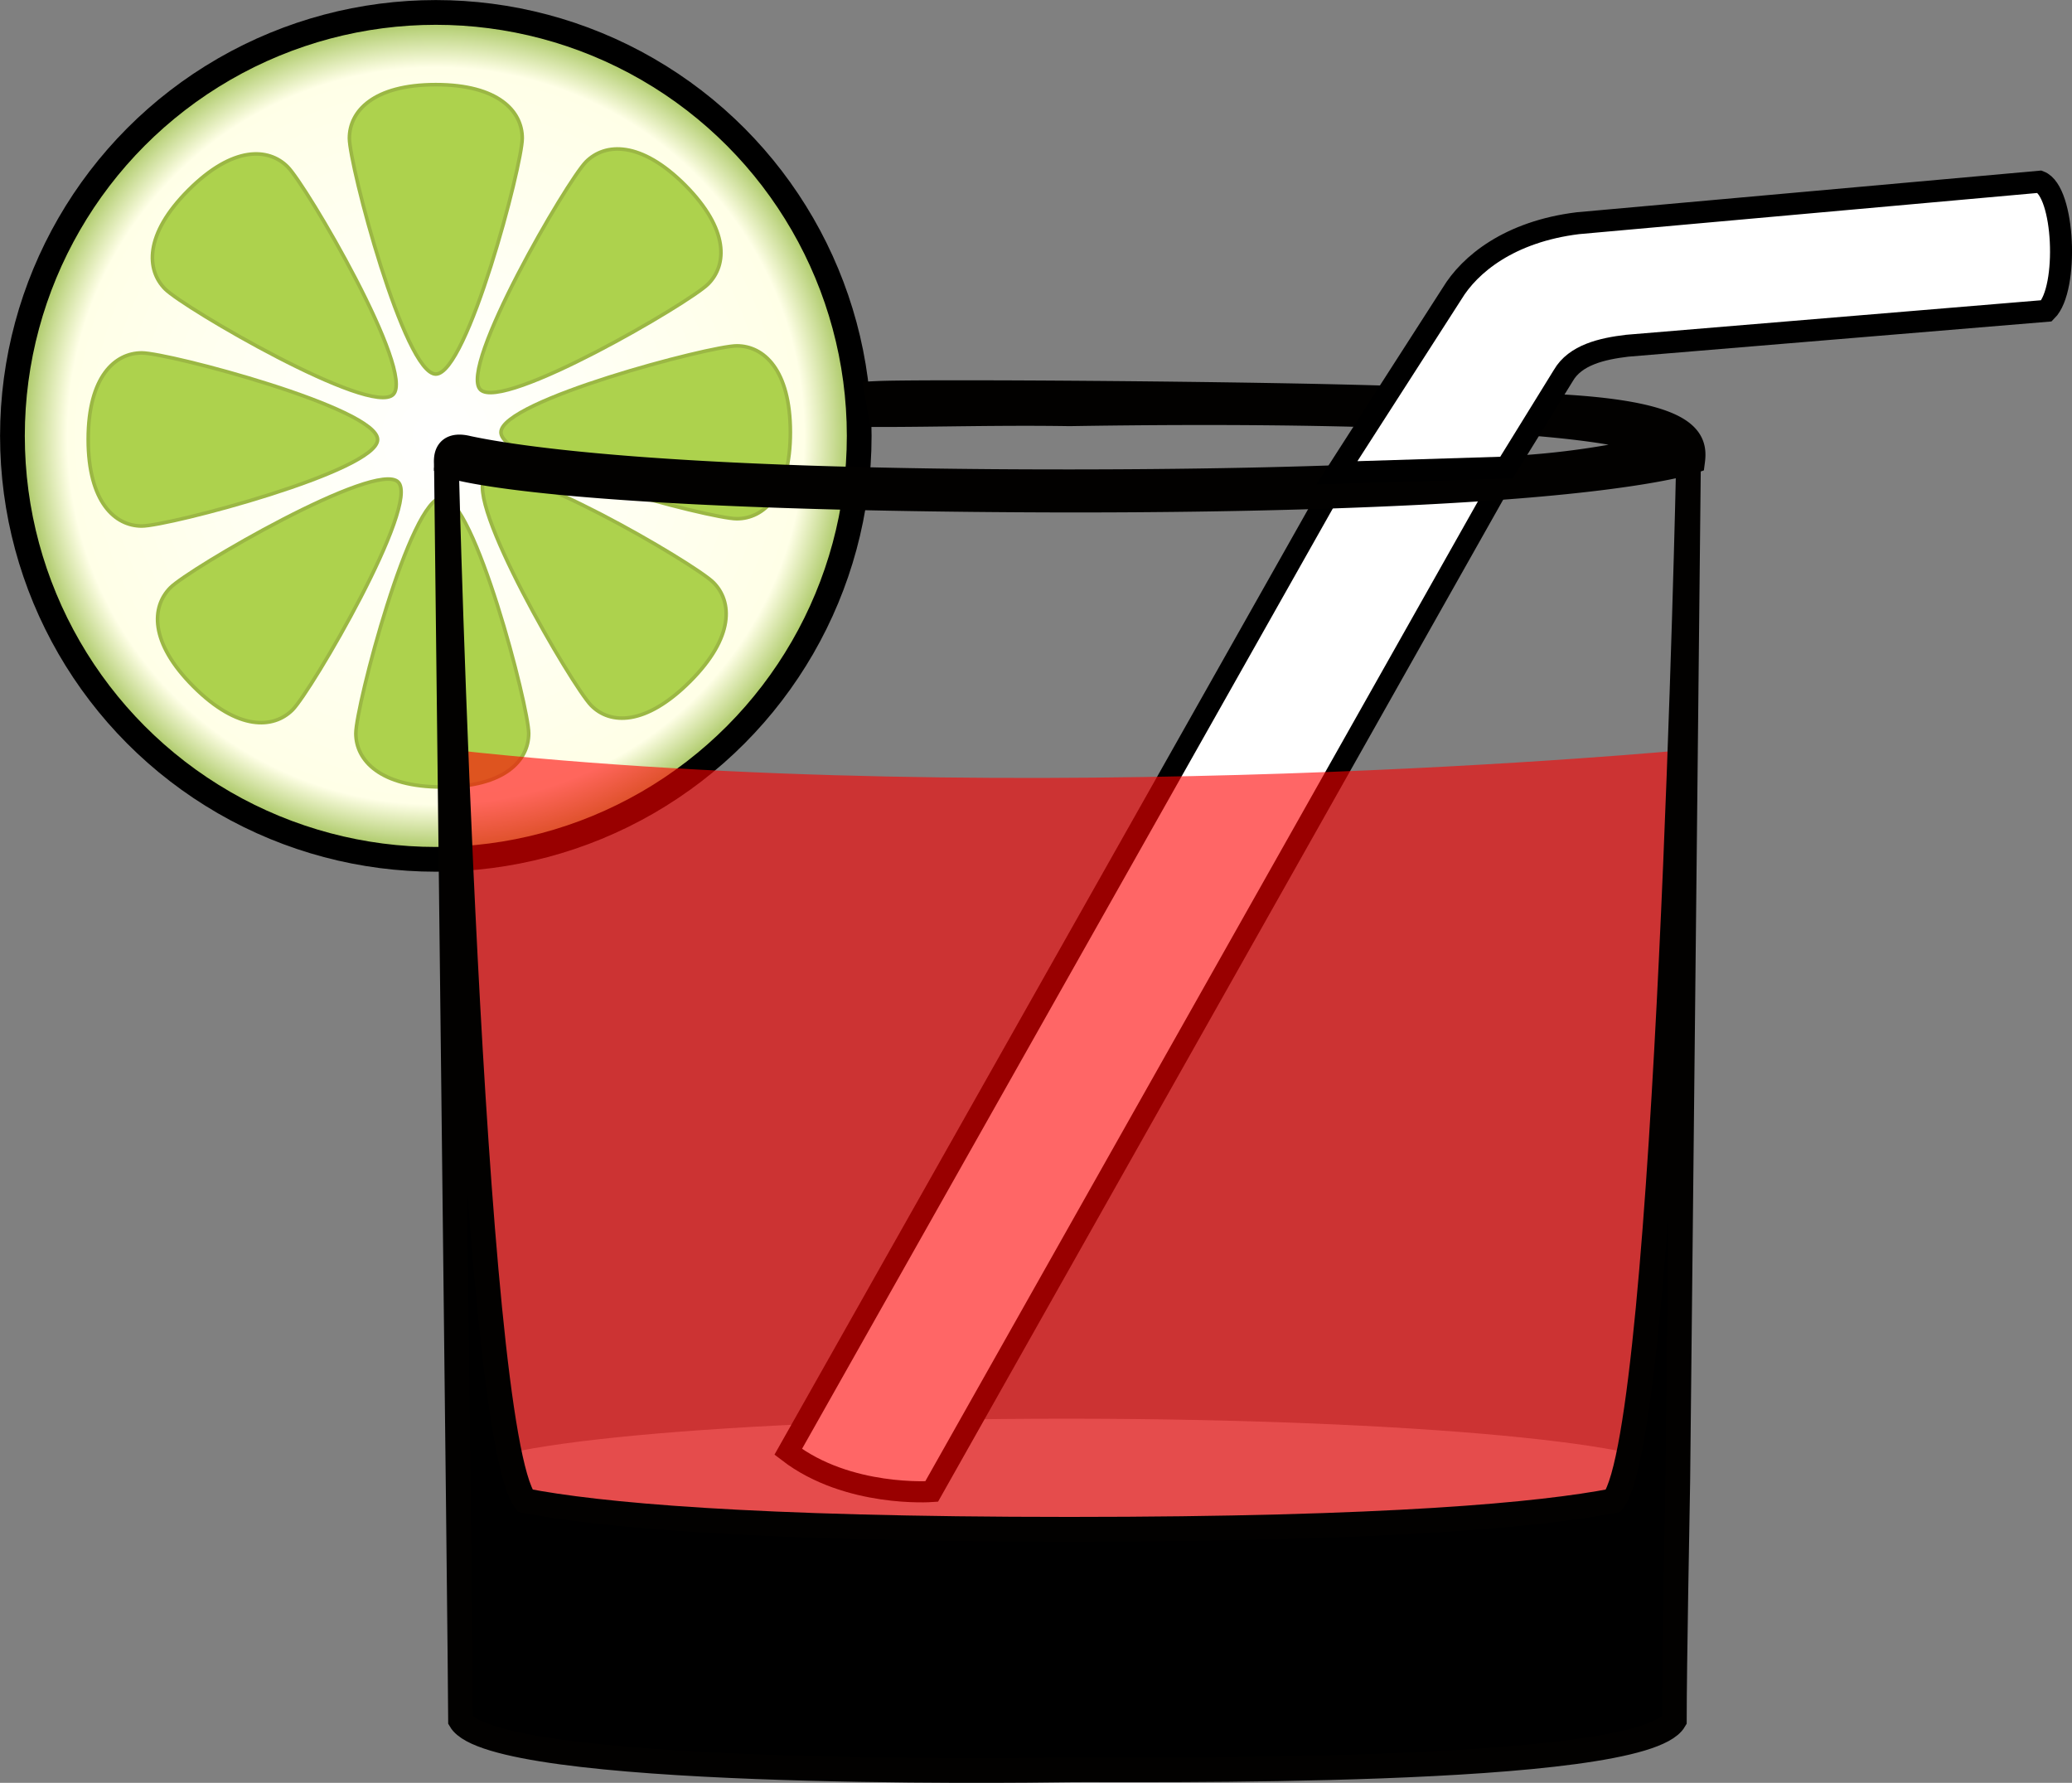 <svg xmlns="http://www.w3.org/2000/svg" xmlns:xlink="http://www.w3.org/1999/xlink" viewBox="0 0 173.34 149.13"><rect x="0" y="0" width="173.34" height="149.13" fill="#808080" stroke="none"/><defs><style>.cls-1,.cls-4,.cls-7{stroke:#000;}.cls-1,.cls-2,.cls-4,.cls-6,.cls-7,.cls-8{stroke-miterlimit:10;}.cls-1,.cls-6,.cls-8{stroke-width:2.07px;}.cls-1{fill:url(#radial-gradient);}.cls-2{fill:#add24d;stroke:#9bb744;stroke-width:0.3px;}.cls-3{fill:#bfbfbf;}.cls-4,.cls-7{fill:#fff;}.cls-4{stroke-width:1.77px;}.cls-5{fill:red;opacity:0.6;}.cls-6{fill:#333;}.cls-6,.cls-8{stroke:#020100;}.cls-7{stroke-width:1.84px;}</style><radialGradient id="radial-gradient" cx="36.46" cy="36.46" r="35.42" gradientUnits="userSpaceOnUse"><stop offset="0" stop-color="#fff"/><stop offset="0.87" stop-color="#ffffe7"/><stop offset="1" stop-color="#9bbe4d"/></radialGradient></defs><title>mixdrinkicon</title><g id="Layer_2" data-name="Layer 2"><g id="Layer_1-2" data-name="Layer 1"><polygon points="140.21 68.19 141.25 53.58 141.4 38.37 140.51 38.37 140.21 68.19"/><circle class="cls-1" cx="36.46" cy="36.46" r="35.42"/><path class="cls-2" d="M36.46,7.08c-5.25,0-7.23,2.24-7.23,4.48s4.6,19.73,7.23,19.73,7.23-17.49,7.23-19.73S41.71,7.08,36.46,7.08Z"/><path class="cls-2" d="M15.77,15.9c-3.72,3.72-3.53,6.7-1.95,8.28S31,34.87,32.89,33s-7.25-17.48-8.84-19.06S19.49,12.18,15.77,15.9Z"/><path class="cls-2" d="M7.38,36.75C7.38,42,9.62,44,11.86,44s19.73-4.6,19.73-7.23S14.1,29.52,11.86,29.52,7.38,31.5,7.38,36.75Z"/><path class="cls-2" d="M16.19,57.43c3.72,3.72,6.7,3.53,8.28,1.95s10.7-17.2,8.84-19.06-17.48,7.25-19.06,8.84S12.48,53.72,16.19,57.43Z"/><path class="cls-2" d="M37,65.83c5.25,0,7.23-2.24,7.23-4.48S39.68,41.62,37,41.62s-7.23,17.49-7.23,19.73S31.79,65.83,37,65.83Z"/><path class="cls-2" d="M57.73,57c3.72-3.72,3.53-6.7,1.95-8.28S42.47,38,40.61,39.9,47.87,57.38,49.45,59,54,60.73,57.73,57Z"/><path class="cls-2" d="M66.12,36.16c0-5.25-2.24-7.23-4.48-7.23s-19.73,4.6-19.73,7.23,17.49,7.23,19.73,7.23S66.12,41.41,66.12,36.16Z"/><path class="cls-2" d="M57.31,15.48c-3.72-3.72-6.7-3.53-8.28-1.95s-10.7,17.2-8.84,19.06,17.48-7.25,19.06-8.84S61,19.19,57.31,15.48Z"/><path class="cls-3" d="M140.36,123.39c0-2.59-22.61-4.69-50.63-4.72h-.59c-28,0-50.63,2.13-50.63,4.72s22.61,4.69,50.63,4.72h.59C117.75,128.08,140.36,126,140.36,123.39Z"/><path class="cls-4" d="M65.94,121.44c5,3.84,12,3.32,12,3.32L125.75,40c-5,0-7.68.12-14,.29Z"/><path class="cls-5" d="M37.93,62.73l.89,69.37L140.2,132,141,62.73S85.77,68,37.93,62.73Z"/><polygon points="38.37 68.19 37.34 53.58 37.19 38.37 38.08 38.37 38.37 68.19"/><path class="cls-6" d="M128,33.91c-2.18-.07-4.7-.32-7.64-.45l-3.3-.13c-12.27-.42-40.12-.59-43.68-.42.09.48.19,1.27.3,1.77,4.71,0,10.12-.16,15.8-.07,12.46-.2,22.56-.07,30.4.28q4.26.19,7.64.46c6.75.53,9.74,1.2,11.4,2a68.78,68.78,0,0,1-12.69,1.83c-2.31.18-4.94.35-8,.5-7.15.36-16.42.61-28.35.62H89c-33.62,0-46.06-2-49.85-2.81-2-.5-1.81,1-1.81,1.34.4.27,8.9,2.91,51.66,3h.89c11.66,0,20.76-.25,27.84-.59,3-.14,5.64-.31,8-.48,12.26-.91,15.87-2.18,15.87-2.18C141.84,36.75,141.43,34.31,128,33.91Z"/><path class="cls-7" d="M170.64,15.2,132,18.67c-5.74.71-9.05,3.45-10.52,5.88l-9.64,15,14.19-.44,4.75-7.69c1-1.74,3.26-2.25,5.34-2.5L171.21,26C173.07,24.15,172.72,16,170.64,15.2Z"/><path class="cls-8" d="M141.25,39.11s-1.71,80.36-6.28,86.42c-6,1.16-18.7,2.39-45.52,2.39s-39.51-1.23-45.52-2.39c-4.58-6.06-6.58-86.42-6.58-86.42s1.18,100.46,1.18,104.79c2.79,4.74,46.08,4.21,50.92,4.14s47.84.6,50.62-4.14c0-4.33.25-17.87.29-20.06h0Z"/></g></g></svg>